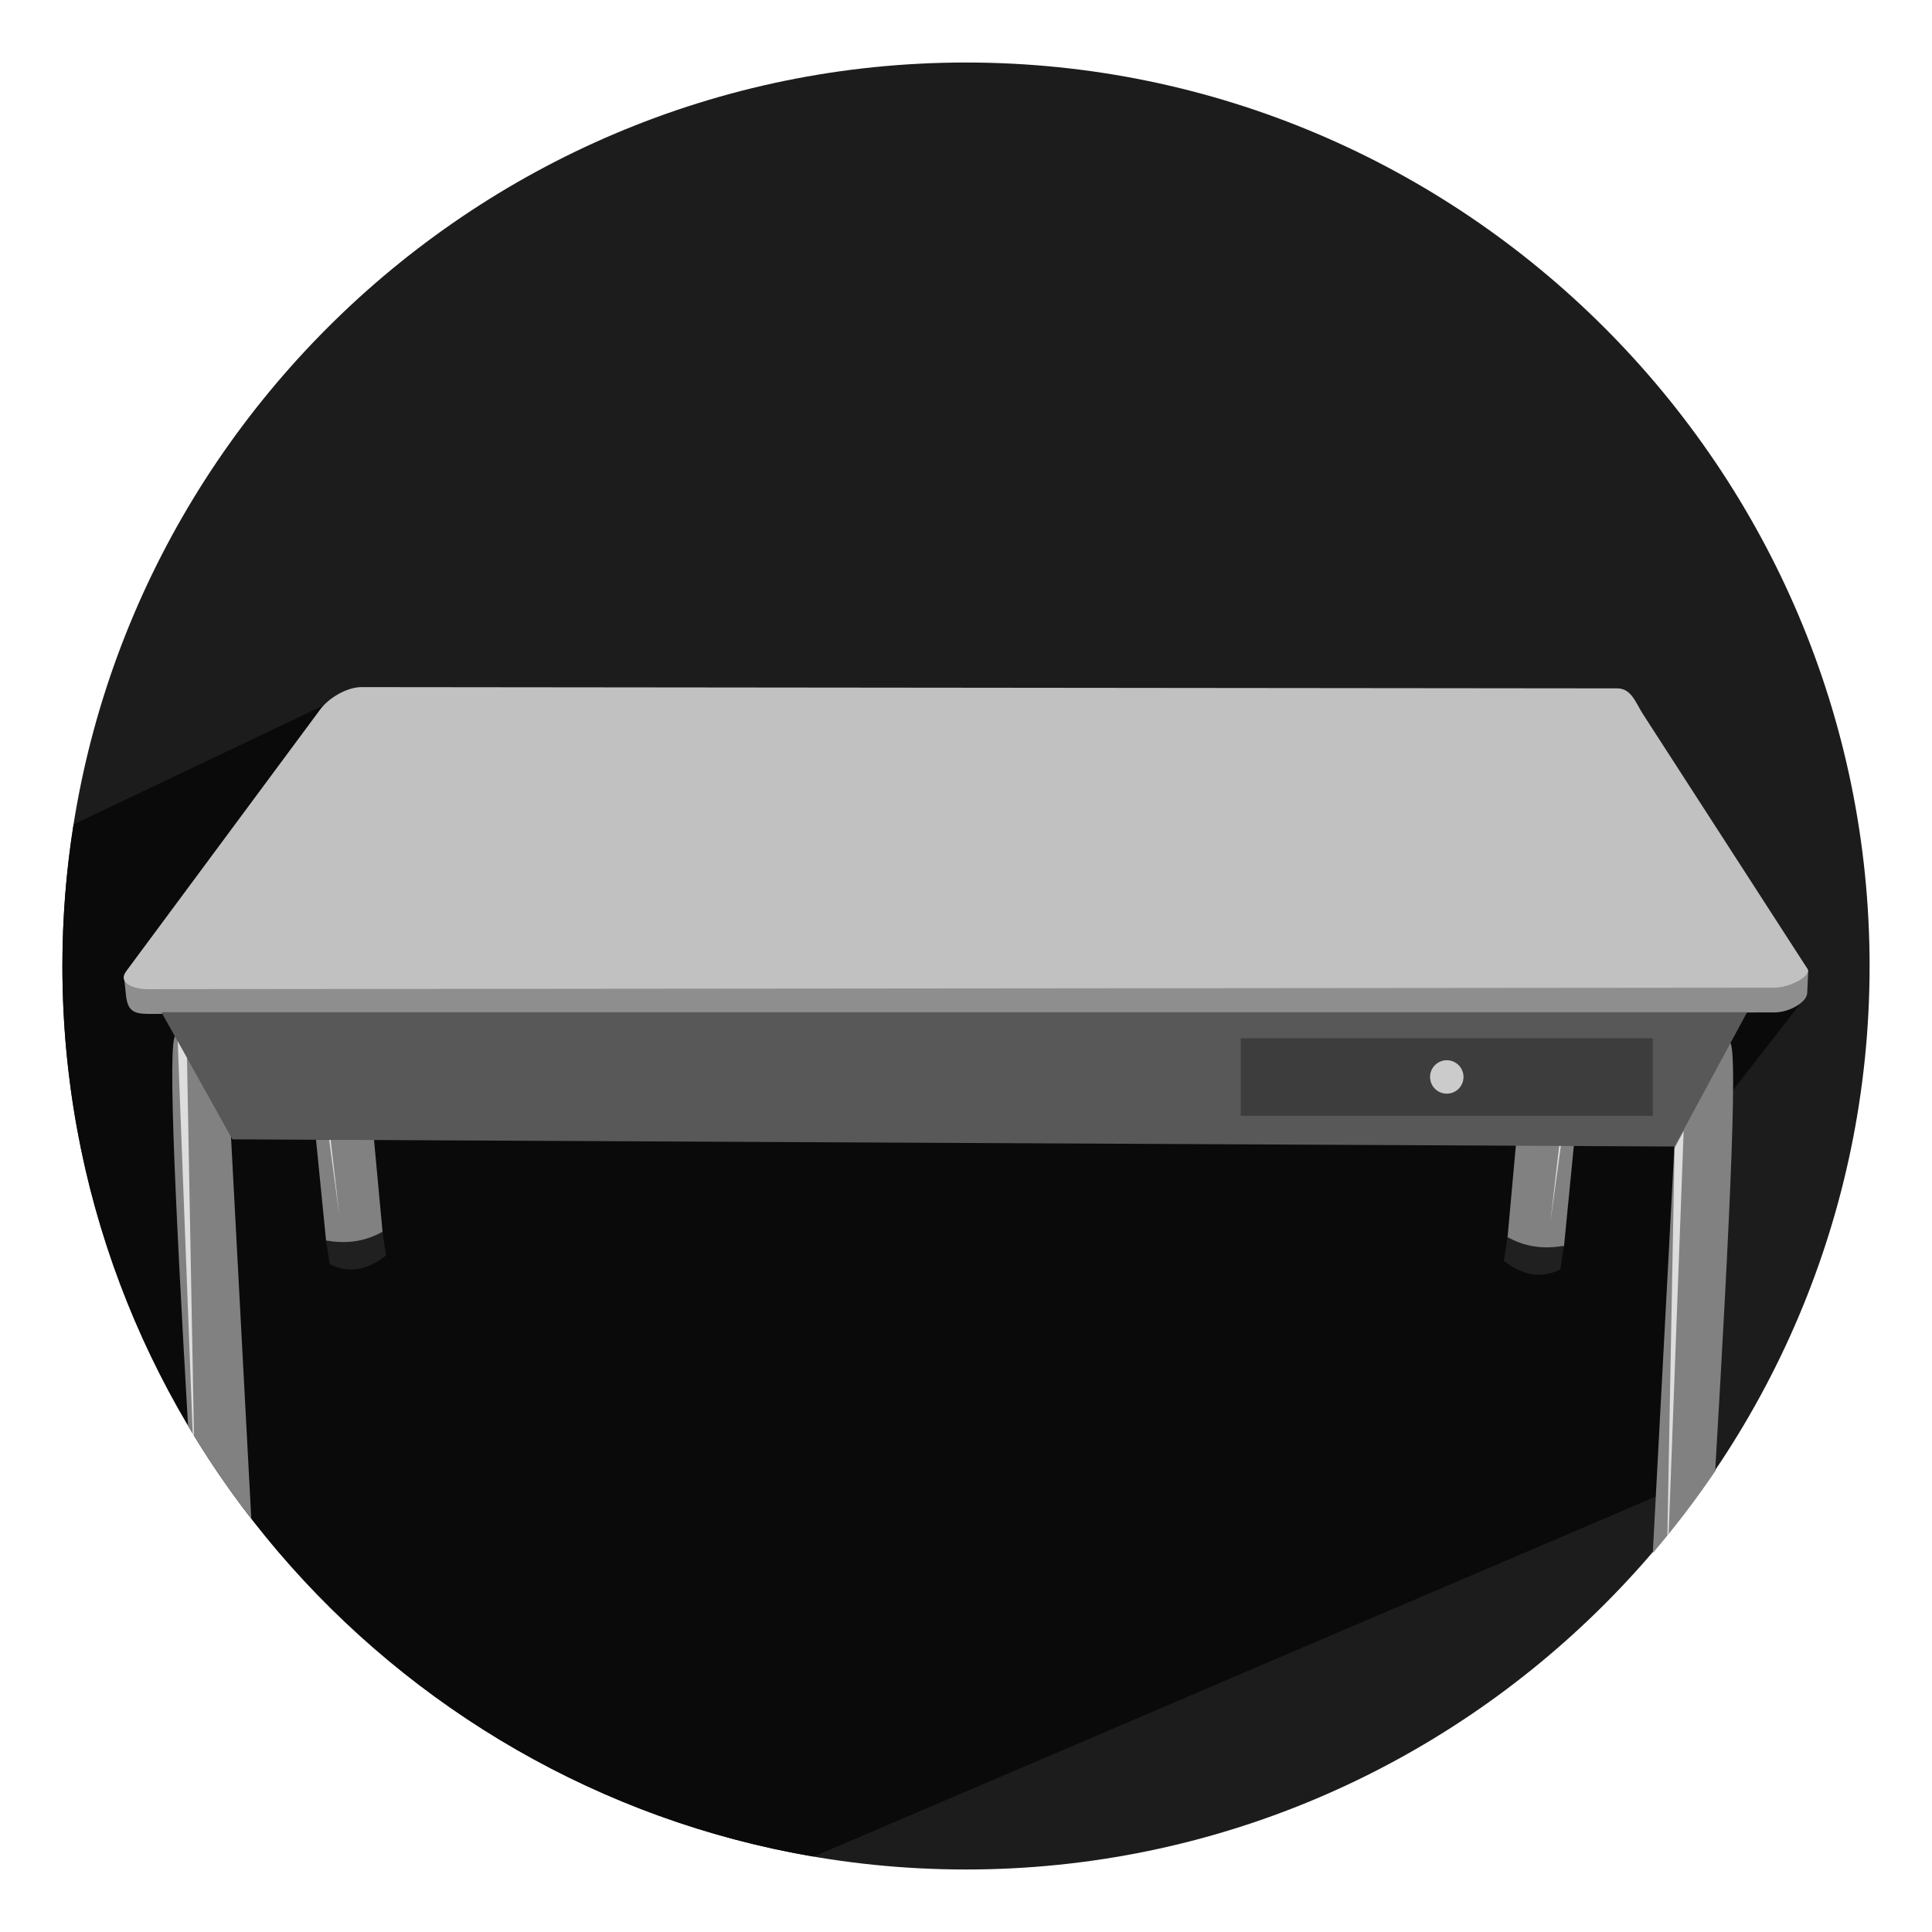 <?xml version="1.0" ?><!DOCTYPE svg  PUBLIC '-//W3C//DTD SVG 1.1//EN'  'http://www.w3.org/Graphics/SVG/1.1/DTD/svg11.dtd'><svg height="512px" style="enable-background:new 0 0 512 512;" version="1.1" viewBox="0 0 512 512" width="512px" xml:space="preserve" xmlns="http://www.w3.org/2000/svg" xmlns:xlink="http://www.w3.org/1999/xlink"><g id="Furniture_x2C__school_x2C__table"><g><path d="M256.001,495.435c131.893,0,239.462-107.569,239.462-239.408    c0-131.896-107.569-239.461-239.462-239.461c-131.894,0-239.464,107.564-239.464,239.461    C16.537,387.865,124.107,495.435,256.001,495.435L256.001,495.435z" style="fill-rule:evenodd;clip-rule:evenodd;fill:#1C1C1C;"/><path d="M215.641,492.014    C102.638,472.841,16.537,374.469,16.537,256.026c0-12.782,1.012-25.336,2.974-37.557l76.288-36.322l383.016,81.669l-24.718,31.729    l0.445,94.337L215.641,492.014z" style="fill-rule:evenodd;clip-rule:evenodd;fill:#0A0A0A;"/><path d="M95.799,188.595l332.79,0.392c3.759,0,4.655,3.81,6.898,6.893    l43.722,61.213l-0.281,6.11c-0.169,2.52-4.875,5.101-8.69,5.101l-431.053,0.389c-3.813,0-5.325-0.952-5.773-4.706l-0.561-5.327    l52.074-64.18C87.334,191.508,91.986,188.595,95.799,188.595L95.799,188.595z" style="fill-rule:evenodd;clip-rule:evenodd;fill:#8E8E8E;"/><path d="M95.799,182.091l332.79,0.335    c3.759,0,4.824,3.757,6.898,6.952l43.44,67.263c1.347,2.13-4.875,5.102-8.69,5.102l-431.053,0.395    c-3.813,0-8.017-1.629-5.773-4.71l51.514-69.506C87.224,184.895,91.986,182.091,95.799,182.091L95.799,182.091z" style="fill-rule:evenodd;clip-rule:evenodd;fill:#C1C1C1;"/><path d="M457.793,276.88c-4.649,8.685-9.36,17.319-14.01,26.004    l-5.777,108.69c5.884-6.893,11.436-14.123,16.536-21.691C458.357,324.807,461.158,269.367,457.793,276.88L457.793,276.88z" style="fill-rule:evenodd;clip-rule:evenodd;fill:#818181;"/><polygon points="446.189,299.75 443.783,304.23 441.872,406.925     442.211,406.475   " style="fill-rule:evenodd;clip-rule:evenodd;fill:#DDDDDD;"/><path d="M47.146,275.139c4.708,8.69,9.357,17.324,14.066,26.009    l5.382,101.348c-6.108-7.906-11.714-16.09-16.761-24.667C46.359,317.463,43.95,268.021,47.146,275.139L47.146,275.139z" style="fill-rule:evenodd;clip-rule:evenodd;fill:#818181;"/><path d="M417.104,303.447l-2.638,26.961    c-5.27,0.84-10.257,0.113-14.969-2.294c0.84-9.141,1.403-15.701,2.243-24.78L417.104,303.447z" style="fill-rule:evenodd;clip-rule:evenodd;fill:#818181;"/><path d="M414.466,330.133c-5.771,1.059-10.708,0.106-14.969-2.306    c-0.276,2.131-0.614,4.204-0.952,6.278c4.655,3.703,9.586,4.937,14.969,2.305C413.795,334.28,414.128,332.206,414.466,330.133    L414.466,330.133z" style="fill-rule:evenodd;clip-rule:evenodd;fill:#202020;"/><polygon points="413.683,303.391 410.881,323.798 413.231,303.391       " style="fill-rule:evenodd;clip-rule:evenodd;fill:#DDDDDD;"/><path d="M83.747,302.044l2.69,26.967    c5.213,0.84,10.201,0.107,14.966-2.299c-0.84-9.136-1.457-15.696-2.297-24.775L83.747,302.044z" style="fill-rule:evenodd;clip-rule:evenodd;fill:#818181;"/><path d="M86.438,328.729c5.718,1.064,10.651,0.112,14.912-2.3    c0.336,2.13,0.614,4.204,0.95,6.278c-4.649,3.702-9.584,4.987-14.909,2.299C87.055,332.877,86.72,330.803,86.438,328.729    L86.438,328.729z" style="fill-rule:evenodd;clip-rule:evenodd;fill:#202020;"/><polygon points="87.224,301.987 89.969,322.395 87.615,301.987   " style="fill-rule:evenodd;clip-rule:evenodd;fill:#DDDDDD;"/><polygon points="42.771,268.246 463.007,268.246 443.783,303.842     61.606,301.937   " style="fill-rule:evenodd;clip-rule:evenodd;fill:#585858;"/><rect height="20.57" style="fill-rule:evenodd;clip-rule:evenodd;fill:#3D3D3D;" width="109.192" x="328.813" y="275.139"/><path d="M383.413,280.972c2.468,0,4.43,2.018,4.43,4.424    c0,2.469-1.962,4.43-4.43,4.43c-2.469,0-4.43-1.961-4.43-4.43C378.983,282.989,380.944,280.972,383.413,280.972L383.413,280.972z" style="fill-rule:evenodd;clip-rule:evenodd;fill:#CBCBCB;"/><polygon points="47.089,275.928 49.555,280.352 51.406,380.465     51.067,379.901   " style="fill-rule:evenodd;clip-rule:evenodd;fill:#DDDDDD;"/></g></g><g id="Layer_1"/></svg>
